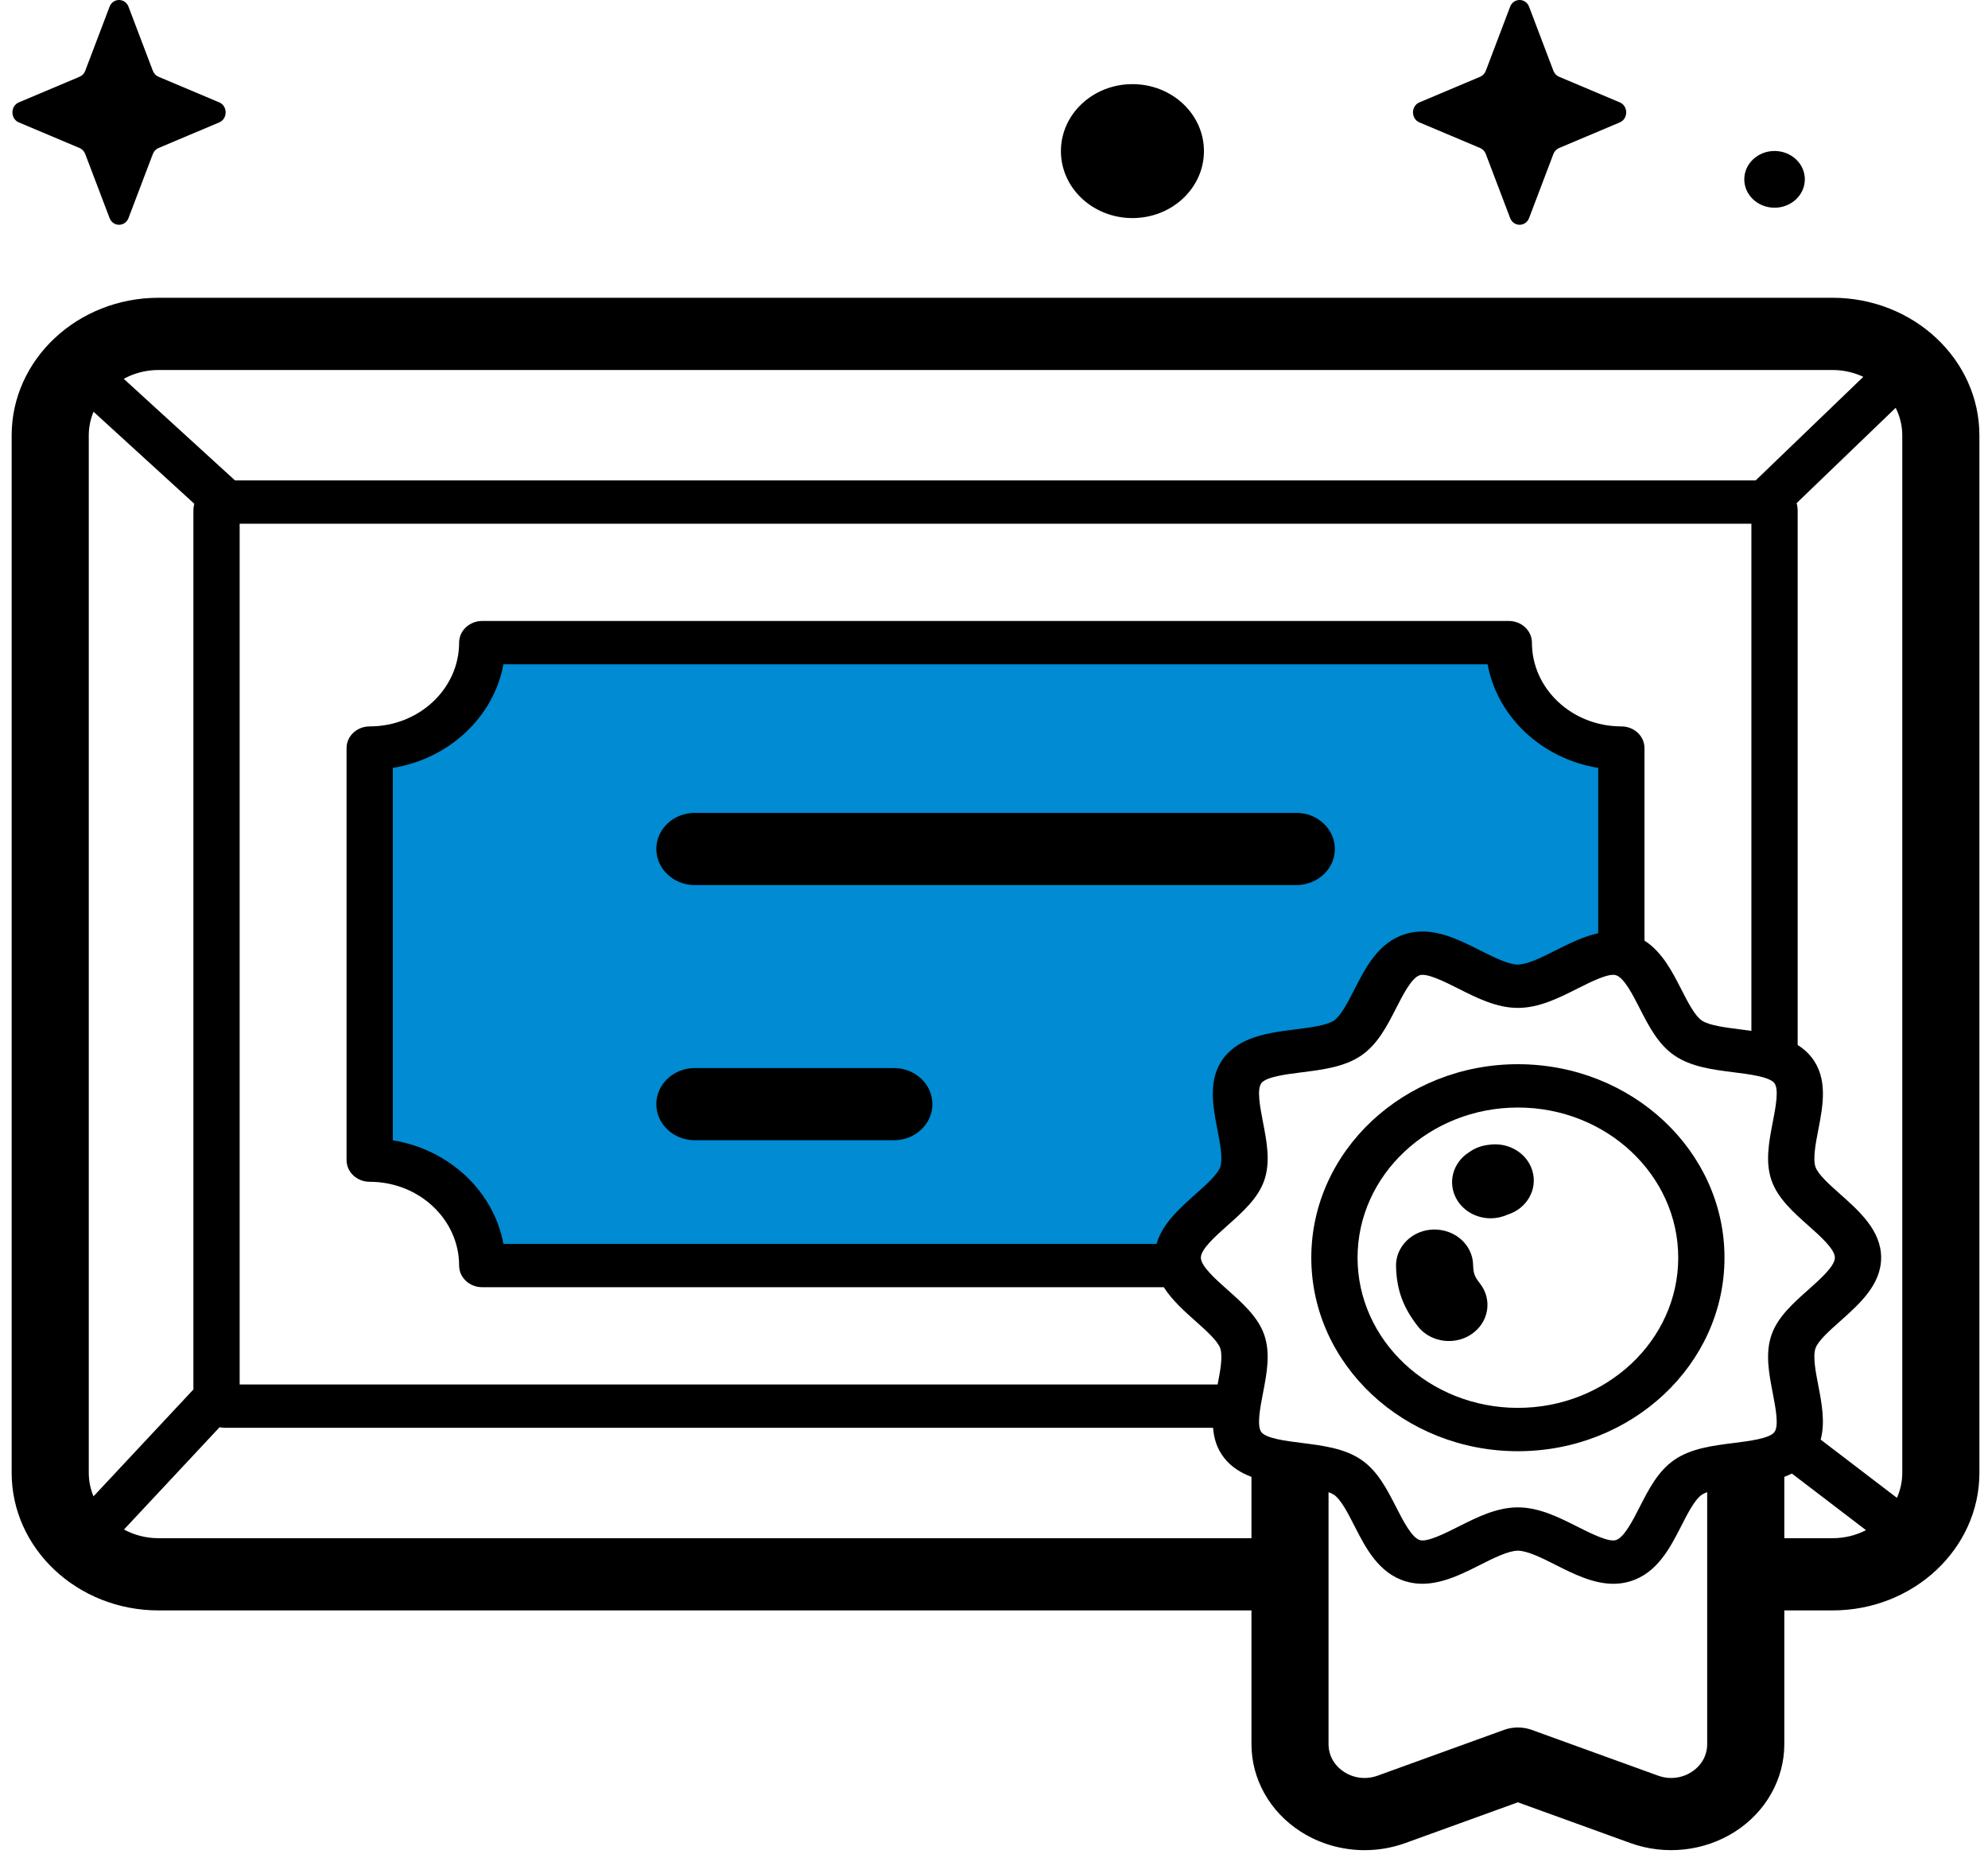 <svg width="89" height="83" viewBox="0 0 89 83" fill="none" xmlns="http://www.w3.org/2000/svg">
<path d="M16.749 51.377V33.699L19.994 32.318L20.879 30.936L22.353 28.727H66.893L67.483 30.108L69.548 32.318L72.497 33.699V42.538L67.483 44.195L62.763 43.09L59.224 46.957L54.799 48.062L55.979 52.482L54.799 53.587L51.85 56.625H22.353L20.879 54.968L19.994 53.587L18.224 52.482L16.749 51.377Z" fill="#008BD2"/>
<path d="M82.039 13.328H7.097C3.472 13.328 0.522 16.09 0.522 19.485V65.924C0.522 69.319 3.472 72.081 7.097 72.081H56.026V78.066C56.026 79.632 56.849 81.095 58.228 81.98C59.084 82.529 60.084 82.812 61.093 82.812C61.709 82.812 62.328 82.706 62.92 82.492L67.953 80.67L72.987 82.492C74.546 83.056 76.3 82.865 77.679 81.98C79.058 81.095 79.881 79.632 79.881 78.066V72.081H82.04C85.665 72.081 88.615 69.319 88.615 65.924V19.485C88.614 16.09 85.665 13.328 82.039 13.328V13.328ZM81.509 64.436C81.719 63.659 81.554 62.798 81.403 62.014C81.285 61.404 81.151 60.712 81.278 60.346C81.394 60.013 81.918 59.546 82.381 59.135C83.241 58.37 84.216 57.503 84.216 56.291C84.216 55.079 83.241 54.212 82.381 53.447C81.918 53.036 81.394 52.569 81.278 52.236C81.151 51.869 81.285 51.178 81.403 50.568C81.61 49.497 81.845 48.283 81.11 47.337C80.93 47.105 80.716 46.921 80.479 46.772V22.853C80.479 22.738 80.462 22.627 80.432 22.52L84.867 18.253C85.054 18.628 85.162 19.045 85.162 19.485V65.924C85.162 66.32 85.076 66.698 84.923 67.043L81.509 64.436ZM58.284 64.586C57.574 64.497 56.691 64.386 56.471 64.103C56.257 63.828 56.415 63.014 56.541 62.359C56.711 61.484 56.886 60.578 56.598 59.746C56.32 58.945 55.624 58.326 54.951 57.728C54.421 57.257 53.761 56.67 53.761 56.291C53.761 55.912 54.421 55.325 54.951 54.854C55.624 54.255 56.32 53.637 56.598 52.835C56.886 52.004 56.711 51.098 56.541 50.222C56.415 49.568 56.257 48.753 56.471 48.479C56.691 48.196 57.574 48.085 58.284 47.995C59.222 47.877 60.191 47.756 60.938 47.246C61.677 46.743 62.095 45.923 62.5 45.13C62.812 44.519 63.2 43.759 63.566 43.648C63.895 43.549 64.695 43.951 65.279 44.245C66.126 44.672 67.002 45.113 67.953 45.113C68.904 45.113 69.78 44.672 70.627 44.245C71.212 43.951 72.011 43.548 72.34 43.648C72.707 43.759 73.094 44.519 73.406 45.13C73.811 45.923 74.229 46.743 74.968 47.246C75.715 47.756 76.685 47.877 77.622 47.995C78.332 48.085 79.216 48.196 79.436 48.479C79.649 48.753 79.492 49.568 79.365 50.222C79.195 51.098 79.02 52.004 79.309 52.835C79.587 53.637 80.282 54.256 80.955 54.854C81.486 55.325 82.145 55.912 82.145 56.291C82.145 56.67 81.486 57.257 80.955 57.728C80.282 58.326 79.586 58.945 79.308 59.747C79.02 60.578 79.195 61.484 79.365 62.36C79.491 63.014 79.649 63.829 79.435 64.103C79.216 64.386 78.332 64.497 77.622 64.587C76.684 64.705 75.715 64.826 74.968 65.336C74.229 65.839 73.811 66.659 73.406 67.452C73.094 68.063 72.707 68.823 72.34 68.934C72.011 69.034 71.211 68.631 70.627 68.337C69.78 67.91 68.904 67.469 67.953 67.469C67.002 67.469 66.126 67.91 65.279 68.337C64.695 68.631 63.894 69.034 63.566 68.934C63.2 68.823 62.812 68.063 62.5 67.452C62.095 66.659 61.677 65.839 60.938 65.336C60.191 64.826 59.222 64.704 58.284 64.586V64.586ZM4.186 66.975C4.051 66.649 3.974 66.295 3.974 65.924V19.485C3.974 19.113 4.051 18.758 4.188 18.43L8.697 22.546C8.672 22.645 8.658 22.747 8.658 22.853V62.192L4.186 66.975ZM10.729 23.442H78.407V46.14C78.236 46.116 78.065 46.094 77.897 46.073C77.247 45.991 76.51 45.898 76.187 45.678C75.872 45.463 75.555 44.842 75.275 44.294C74.867 43.493 74.413 42.608 73.621 42.1V33.483C73.621 32.947 73.157 32.513 72.585 32.513C70.378 32.513 68.582 30.831 68.582 28.764C68.582 28.229 68.118 27.794 67.546 27.794H21.59C21.018 27.794 20.554 28.229 20.554 28.764C20.554 30.831 18.758 32.513 16.551 32.513C15.979 32.513 15.515 32.947 15.515 33.483V51.927C15.515 52.462 15.979 52.896 16.551 52.896C18.758 52.896 20.554 54.578 20.554 56.645C20.554 57.181 21.018 57.615 21.59 57.615H52.102C52.466 58.191 53.015 58.681 53.525 59.135C53.987 59.546 54.512 60.013 54.628 60.346C54.752 60.703 54.628 61.369 54.512 61.967H10.729V23.442ZM54.503 50.568C54.621 51.178 54.755 51.869 54.628 52.236C54.512 52.569 53.988 53.036 53.525 53.447C52.818 54.076 52.034 54.774 51.777 55.676H22.537C22.102 53.315 20.107 51.447 17.586 51.039V34.37C20.107 33.963 22.102 32.095 22.537 29.734H66.599C67.034 32.095 69.028 33.963 71.55 34.37V41.771C70.884 41.915 70.242 42.237 69.646 42.537C69.054 42.835 68.383 43.173 67.953 43.173C67.523 43.173 66.852 42.835 66.26 42.537C65.246 42.026 64.097 41.447 62.927 41.803C61.714 42.171 61.139 43.299 60.631 44.294C60.352 44.842 60.034 45.463 59.72 45.678C59.396 45.898 58.659 45.991 58.009 46.073C56.85 46.218 55.537 46.383 54.796 47.337C54.061 48.283 54.296 49.496 54.503 50.568V50.568ZM82.039 16.561C82.534 16.561 83.002 16.672 83.418 16.866L78.599 21.503H10.521L5.539 16.955C5.998 16.706 6.529 16.561 7.097 16.561H82.039V16.561ZM7.097 68.849C6.534 68.849 6.007 68.706 5.55 68.461L9.83 63.882C9.918 63.898 10.008 63.907 10.1 63.907H54.307C54.344 64.381 54.48 64.838 54.796 65.245C55.118 65.659 55.548 65.924 56.026 66.103V68.849H7.097V68.849ZM75.727 79.313C75.281 79.6 74.735 79.659 74.231 79.477H74.231L68.575 77.429C68.175 77.284 67.731 77.284 67.331 77.429L61.675 79.477C61.17 79.659 60.625 79.6 60.179 79.314C59.733 79.027 59.477 78.573 59.477 78.066V66.788C59.571 66.823 59.655 66.86 59.719 66.904C60.034 67.118 60.352 67.74 60.631 68.288C61.139 69.283 61.714 70.41 62.927 70.779C64.097 71.134 65.246 70.555 66.26 70.045C66.852 69.746 67.523 69.408 67.953 69.408C68.383 69.408 69.054 69.746 69.646 70.045C70.442 70.446 71.321 70.889 72.228 70.889C72.477 70.889 72.728 70.856 72.979 70.779C74.192 70.41 74.767 69.283 75.275 68.288C75.555 67.74 75.872 67.119 76.187 66.904C76.251 66.86 76.335 66.823 76.428 66.788V78.066C76.428 78.573 76.173 79.027 75.727 79.313V79.313ZM79.881 68.849V66.103C79.997 66.059 80.111 66.01 80.221 65.955L83.538 68.489C83.093 68.718 82.582 68.849 82.039 68.849H79.881V68.849Z" fill="black"/>
<path d="M67.954 64.955C73.054 64.955 77.203 61.07 77.203 56.294C77.203 51.518 73.054 47.633 67.954 47.633C62.854 47.633 58.705 51.518 58.705 56.294C58.705 61.07 62.854 64.955 67.954 64.955ZM67.954 49.572C71.912 49.572 75.132 52.588 75.132 56.294C75.132 60 71.912 63.015 67.954 63.015C63.996 63.015 60.776 60 60.776 56.294C60.776 52.588 63.996 49.572 67.954 49.572Z" fill="black"/>
<path d="M59.759 37.999C59.759 37.107 58.986 36.383 58.033 36.383H31.108C30.155 36.383 29.383 37.106 29.383 37.999C29.383 38.892 30.155 39.616 31.108 39.616H58.033C58.986 39.616 59.759 38.892 59.759 37.999Z" fill="black"/>
<path d="M40.016 47.805H31.108C30.155 47.805 29.383 48.528 29.383 49.421C29.383 50.314 30.155 51.037 31.108 51.037H40.016C40.97 51.037 41.742 50.314 41.742 49.421C41.742 48.528 40.97 47.805 40.016 47.805V47.805Z" fill="black"/>
<path d="M66.735 54.53C66.128 54.53 65.539 54.229 65.224 53.697C64.786 52.957 65.034 52.034 65.772 51.571C65.893 51.483 66.029 51.409 66.178 51.352C66.333 51.293 66.493 51.257 66.652 51.241C67.515 51.106 68.368 51.601 68.604 52.408C68.847 53.241 68.354 54.098 67.49 54.366C67.247 54.477 66.99 54.53 66.735 54.53V54.53Z" fill="black"/>
<path d="M64.867 60.023C64.335 60.023 63.81 59.794 63.472 59.361C62.812 58.514 62.529 57.741 62.498 56.692C62.472 55.8 63.222 55.057 64.175 55.032C65.131 55.012 65.922 55.71 65.949 56.602C65.961 56.999 66.01 57.134 66.259 57.453C66.822 58.174 66.654 59.185 65.884 59.712C65.577 59.922 65.221 60.023 64.867 60.023V60.023Z" fill="black"/>
<path d="M53.899 6.764C53.899 8.419 52.466 9.761 50.698 9.761C48.929 9.761 47.496 8.419 47.496 6.764C47.496 5.108 48.929 3.766 50.698 3.766C52.466 3.766 53.899 5.108 53.899 6.764V6.764Z" fill="black"/>
<path d="M80.8 8.027C80.8 8.728 80.193 9.297 79.444 9.297C78.695 9.297 78.089 8.728 78.089 8.027C78.089 7.326 78.695 6.758 79.444 6.758C80.193 6.758 80.8 7.326 80.8 8.027Z" fill="black"/>
<path d="M5.754 0.303L6.842 3.167C6.889 3.29 6.981 3.387 7.097 3.436L9.814 4.582C10.198 4.744 10.198 5.317 9.814 5.479L7.097 6.625C6.981 6.674 6.889 6.771 6.842 6.894L5.754 9.757C5.601 10.162 5.057 10.162 4.904 9.757L3.816 6.894C3.77 6.771 3.678 6.674 3.561 6.625L0.844 5.479C0.461 5.317 0.461 4.744 0.844 4.582L3.561 3.436C3.678 3.387 3.77 3.29 3.816 3.167L4.904 0.303C5.057 -0.101 5.601 -0.101 5.754 0.303V0.303Z" fill="black"/>
<path d="M68.456 0.303L69.543 3.167C69.59 3.29 69.682 3.387 69.799 3.436L72.515 4.582C72.899 4.744 72.899 5.317 72.515 5.479L69.799 6.625C69.682 6.674 69.59 6.771 69.543 6.894L68.456 9.757C68.302 10.162 67.759 10.162 67.605 9.757L66.518 6.894C66.471 6.771 66.379 6.674 66.263 6.625L63.546 5.479C63.162 5.317 63.162 4.744 63.546 4.582L66.263 3.436C66.379 3.387 66.471 3.29 66.518 3.167L67.605 0.303C67.759 -0.101 68.302 -0.101 68.456 0.303V0.303Z" fill="black"/>
</svg>
